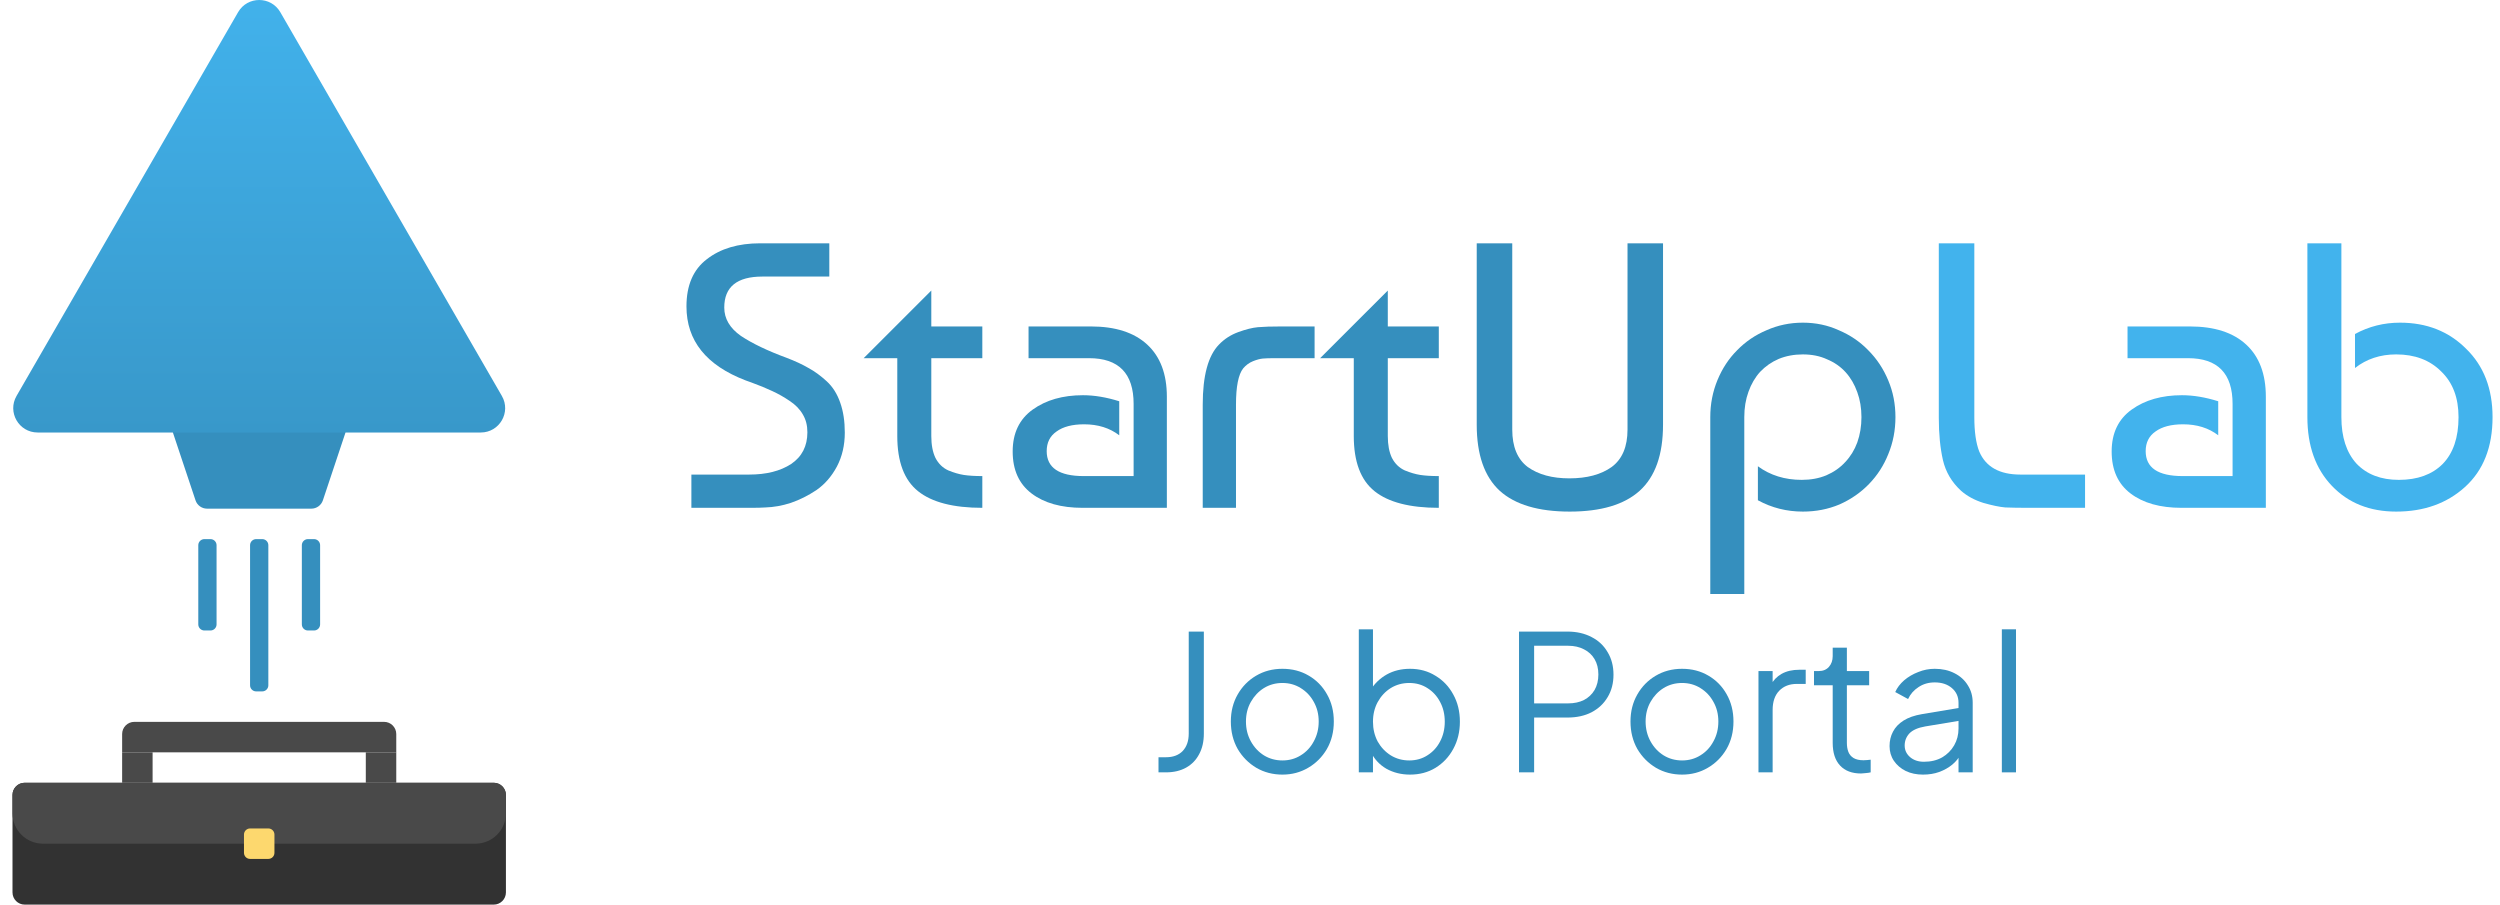 <svg width="152" height="55" viewBox="0 0 152 55" fill="none" xmlns="http://www.w3.org/2000/svg">
<path d="M70.437 46.959V46.04H70.897C71.326 46.04 71.663 45.913 71.908 45.661C72.153 45.4 72.275 45.048 72.275 44.604V38.4H73.194V44.604C73.194 45.086 73.099 45.504 72.907 45.856C72.723 46.208 72.459 46.48 72.115 46.672C71.77 46.863 71.364 46.959 70.897 46.959H70.437Z" fill="#358FBE"/>
<path d="M77.971 47.096C77.389 47.096 76.861 46.959 76.386 46.683C75.911 46.4 75.532 46.017 75.249 45.534C74.973 45.044 74.835 44.489 74.835 43.868C74.835 43.256 74.973 42.708 75.249 42.226C75.524 41.743 75.896 41.364 76.363 41.088C76.838 40.805 77.374 40.663 77.971 40.663C78.568 40.663 79.101 40.801 79.568 41.077C80.043 41.353 80.414 41.732 80.682 42.214C80.958 42.697 81.096 43.248 81.096 43.868C81.096 44.496 80.954 45.056 80.671 45.546C80.387 46.028 80.008 46.407 79.533 46.683C79.066 46.959 78.546 47.096 77.971 47.096ZM77.971 46.235C78.385 46.235 78.756 46.132 79.085 45.925C79.422 45.718 79.687 45.435 79.878 45.075C80.077 44.715 80.177 44.313 80.177 43.868C80.177 43.424 80.077 43.026 79.878 42.674C79.687 42.322 79.422 42.042 79.085 41.835C78.756 41.628 78.385 41.525 77.971 41.525C77.558 41.525 77.182 41.628 76.845 41.835C76.516 42.042 76.252 42.322 76.053 42.674C75.853 43.026 75.754 43.424 75.754 43.868C75.754 44.313 75.853 44.715 76.053 45.075C76.252 45.435 76.516 45.718 76.845 45.925C77.182 46.132 77.558 46.235 77.971 46.235Z" fill="#358FBE"/>
<path d="M85.728 47.096C85.2 47.096 84.721 46.978 84.293 46.74C83.871 46.495 83.553 46.151 83.339 45.706L83.477 45.58V46.959H82.615V38.262H83.477V42.18L83.339 41.938C83.584 41.548 83.91 41.238 84.316 41.008C84.729 40.778 85.2 40.663 85.728 40.663C86.311 40.663 86.828 40.805 87.279 41.088C87.739 41.364 88.099 41.743 88.359 42.226C88.627 42.708 88.761 43.26 88.761 43.88C88.761 44.493 88.627 45.044 88.359 45.534C88.099 46.017 87.739 46.4 87.279 46.683C86.828 46.959 86.311 47.096 85.728 47.096ZM85.683 46.235C86.096 46.235 86.464 46.132 86.785 45.925C87.115 45.718 87.371 45.438 87.555 45.086C87.746 44.726 87.842 44.324 87.842 43.88C87.842 43.428 87.746 43.026 87.555 42.674C87.371 42.322 87.115 42.042 86.785 41.835C86.464 41.628 86.096 41.525 85.683 41.525C85.269 41.525 84.894 41.628 84.557 41.835C84.227 42.042 83.963 42.325 83.764 42.685C83.573 43.038 83.477 43.436 83.477 43.88C83.477 44.324 83.573 44.726 83.764 45.086C83.963 45.438 84.227 45.718 84.557 45.925C84.894 46.132 85.269 46.235 85.683 46.235Z" fill="#358FBE"/>
<path d="M92.356 46.959V38.4H95.297C95.856 38.4 96.346 38.511 96.767 38.733C97.189 38.948 97.514 39.254 97.744 39.653C97.981 40.043 98.1 40.499 98.1 41.02C98.1 41.54 97.981 41.996 97.744 42.386C97.514 42.777 97.189 43.084 96.767 43.306C96.354 43.52 95.864 43.627 95.297 43.627H93.275V46.959H92.356ZM93.275 42.766H95.343C95.71 42.766 96.032 42.697 96.308 42.559C96.583 42.413 96.798 42.21 96.951 41.95C97.104 41.682 97.181 41.368 97.181 41.008C97.181 40.648 97.104 40.338 96.951 40.078C96.798 39.817 96.583 39.618 96.308 39.48C96.032 39.335 95.71 39.262 95.343 39.262H93.275V42.766Z" fill="#358FBE"/>
<path d="M102.27 47.096C101.688 47.096 101.16 46.959 100.685 46.683C100.21 46.4 99.831 46.017 99.548 45.534C99.272 45.044 99.134 44.489 99.134 43.868C99.134 43.256 99.272 42.708 99.548 42.226C99.823 41.743 100.195 41.364 100.662 41.088C101.137 40.805 101.673 40.663 102.27 40.663C102.868 40.663 103.4 40.801 103.867 41.077C104.342 41.353 104.714 41.732 104.982 42.214C105.257 42.697 105.395 43.248 105.395 43.868C105.395 44.496 105.253 45.056 104.97 45.546C104.687 46.028 104.308 46.407 103.833 46.683C103.366 46.959 102.845 47.096 102.27 47.096ZM102.27 46.235C102.684 46.235 103.055 46.132 103.385 45.925C103.722 45.718 103.986 45.435 104.177 45.075C104.377 44.715 104.476 44.313 104.476 43.868C104.476 43.424 104.377 43.026 104.177 42.674C103.986 42.322 103.722 42.042 103.385 41.835C103.055 41.628 102.684 41.525 102.27 41.525C101.857 41.525 101.482 41.628 101.145 41.835C100.815 42.042 100.551 42.322 100.352 42.674C100.153 43.026 100.053 43.424 100.053 43.868C100.053 44.313 100.153 44.715 100.352 45.075C100.551 45.435 100.815 45.718 101.145 45.925C101.482 46.132 101.857 46.235 102.27 46.235Z" fill="#358FBE"/>
<path d="M106.915 46.959V40.801H107.776V41.812L107.661 41.663C107.807 41.372 108.025 41.142 108.316 40.974C108.615 40.805 108.975 40.721 109.396 40.721H109.787V41.582H109.247C108.802 41.582 108.446 41.72 108.178 41.996C107.91 42.272 107.776 42.662 107.776 43.168V46.959H106.915Z" fill="#358FBE"/>
<path d="M113.151 47.028C112.6 47.028 112.175 46.867 111.876 46.545C111.577 46.224 111.428 45.764 111.428 45.167V41.663H110.291V40.801H110.578C110.838 40.801 111.045 40.717 111.198 40.548C111.351 40.372 111.428 40.154 111.428 39.894V39.377H112.29V40.801H113.645V41.663H112.29V45.167C112.29 45.373 112.32 45.557 112.382 45.718C112.443 45.871 112.546 45.994 112.692 46.086C112.845 46.178 113.048 46.224 113.301 46.224C113.362 46.224 113.435 46.22 113.519 46.212C113.603 46.204 113.676 46.197 113.737 46.189V46.959C113.645 46.982 113.542 46.997 113.427 47.005C113.312 47.02 113.22 47.028 113.151 47.028Z" fill="#358FBE"/>
<path d="M116.918 47.096C116.528 47.096 116.179 47.024 115.873 46.878C115.567 46.725 115.325 46.518 115.149 46.258C114.973 45.998 114.885 45.699 114.885 45.362C114.885 45.04 114.954 44.749 115.092 44.489C115.23 44.221 115.444 43.995 115.735 43.811C116.026 43.627 116.398 43.497 116.85 43.42L119.262 43.018V43.8L117.056 44.167C116.612 44.244 116.29 44.385 116.091 44.592C115.9 44.799 115.804 45.044 115.804 45.327C115.804 45.603 115.911 45.837 116.126 46.028C116.348 46.22 116.631 46.315 116.976 46.315C117.397 46.315 117.765 46.227 118.079 46.051C118.393 45.867 118.638 45.622 118.814 45.316C118.99 45.01 119.078 44.669 119.078 44.294V42.731C119.078 42.364 118.944 42.065 118.676 41.835C118.408 41.605 118.06 41.49 117.631 41.49C117.255 41.49 116.926 41.586 116.643 41.778C116.359 41.962 116.149 42.203 116.011 42.501L115.23 42.076C115.345 41.816 115.525 41.579 115.77 41.364C116.022 41.15 116.31 40.981 116.631 40.859C116.953 40.728 117.286 40.663 117.631 40.663C118.083 40.663 118.481 40.752 118.825 40.928C119.178 41.104 119.45 41.349 119.641 41.663C119.84 41.969 119.94 42.325 119.94 42.731V46.959H119.078V45.73L119.205 45.856C119.097 46.086 118.929 46.296 118.699 46.488C118.477 46.672 118.213 46.821 117.906 46.936C117.608 47.043 117.278 47.096 116.918 47.096Z" fill="#358FBE"/>
<path d="M121.712 46.959V38.262H122.573V46.959H121.712Z" fill="#358FBE"/>
<path d="M50.422 14.793V16.815H46.355C44.808 16.815 44.035 17.443 44.035 18.699C44.035 19.373 44.371 19.947 45.045 20.422C45.735 20.881 46.661 21.326 47.825 21.755C48.346 21.954 48.79 22.16 49.158 22.375C49.526 22.574 49.893 22.842 50.261 23.179C50.629 23.516 50.904 23.953 51.088 24.489C51.272 25.009 51.364 25.614 51.364 26.304C51.364 27.07 51.203 27.759 50.881 28.371C50.559 28.969 50.146 29.444 49.641 29.796C49.135 30.133 48.614 30.393 48.078 30.577C47.557 30.746 47.044 30.837 46.539 30.853C46.324 30.868 46.018 30.876 45.62 30.876H42.036V28.854H45.551C46.592 28.854 47.443 28.64 48.101 28.211C48.76 27.766 49.089 27.123 49.089 26.281C49.089 25.867 48.997 25.507 48.813 25.201C48.63 24.879 48.361 24.604 48.009 24.374C47.672 24.144 47.32 23.945 46.952 23.776C46.6 23.608 46.171 23.432 45.666 23.248C45.528 23.202 45.421 23.164 45.344 23.133C42.939 22.214 41.737 20.713 41.737 18.63C41.737 17.343 42.151 16.386 42.978 15.758C43.805 15.114 44.885 14.793 46.217 14.793H50.422Z" fill="#358FBE"/>
<path d="M52.51 21.777L56.623 17.665V19.848H59.725V21.777H56.623V26.51C56.623 27.047 56.707 27.491 56.876 27.843C57.059 28.195 57.32 28.448 57.657 28.601C57.994 28.739 58.308 28.831 58.599 28.877C58.905 28.923 59.28 28.946 59.725 28.946V30.876C57.963 30.876 56.661 30.539 55.819 29.865C54.976 29.191 54.555 28.073 54.555 26.51V21.777H52.51Z" fill="#358FBE"/>
<path d="M68.05 24.397V26.465C67.468 26.02 66.756 25.798 65.914 25.798C65.194 25.798 64.635 25.944 64.237 26.235C63.838 26.51 63.639 26.909 63.639 27.429C63.639 28.44 64.39 28.946 65.891 28.946H68.924V24.558C68.924 22.704 68.02 21.777 66.212 21.777H62.536V19.848H66.327C67.813 19.848 68.954 20.215 69.751 20.95C70.547 21.686 70.945 22.742 70.945 24.121V30.876H65.822C64.52 30.876 63.486 30.585 62.72 30.003C61.954 29.421 61.571 28.571 61.571 27.452C61.571 26.334 61.977 25.484 62.789 24.902C63.601 24.32 64.619 24.029 65.845 24.029C66.534 24.029 67.269 24.152 68.05 24.397Z" fill="#358FBE"/>
<path d="M73.126 30.876V24.604C73.126 22.842 73.456 21.624 74.114 20.95C74.436 20.613 74.827 20.361 75.286 20.192C75.746 20.024 76.144 19.924 76.481 19.893C76.833 19.863 77.308 19.848 77.905 19.848H79.927V21.777H77.492C77.185 21.777 76.948 21.785 76.779 21.8C76.611 21.816 76.412 21.869 76.182 21.961C75.952 22.053 75.753 22.199 75.585 22.398C75.294 22.765 75.148 23.501 75.148 24.604V30.876H73.126Z" fill="#358FBE"/>
<path d="M80.265 21.777L84.378 17.665V19.848H87.479V21.777H84.378V26.51C84.378 27.047 84.462 27.491 84.63 27.843C84.814 28.195 85.075 28.448 85.412 28.601C85.749 28.739 86.062 28.831 86.353 28.877C86.66 28.923 87.035 28.946 87.479 28.946V30.876C85.718 30.876 84.416 30.539 83.573 29.865C82.731 29.191 82.31 28.073 82.31 26.51V21.777H80.265Z" fill="#358FBE"/>
<path d="M98.953 14.793H101.112V25.821C101.112 27.644 100.638 28.984 99.688 29.842C98.754 30.684 97.337 31.105 95.438 31.105C93.538 31.105 92.121 30.684 91.187 29.842C90.253 28.984 89.785 27.644 89.785 25.821V14.793H91.945V26.12C91.945 27.161 92.259 27.92 92.887 28.394C93.531 28.854 94.373 29.084 95.415 29.084C96.487 29.084 97.344 28.854 97.988 28.394C98.631 27.92 98.953 27.161 98.953 26.12V14.793Z" fill="#358FBE"/>
<path d="M103.985 36.114V25.362C103.985 24.565 104.131 23.815 104.422 23.11C104.713 22.405 105.111 21.8 105.617 21.295C106.122 20.774 106.72 20.368 107.409 20.077C108.098 19.771 108.833 19.618 109.614 19.618C110.396 19.618 111.123 19.771 111.797 20.077C112.486 20.368 113.084 20.774 113.589 21.295C114.11 21.816 114.516 22.428 114.807 23.133C115.098 23.822 115.243 24.565 115.243 25.362C115.243 26.158 115.098 26.909 114.807 27.613C114.531 28.302 114.141 28.907 113.635 29.428C113.13 29.949 112.532 30.363 111.843 30.669C111.154 30.96 110.411 31.105 109.614 31.105C108.634 31.105 107.723 30.876 106.88 30.416V28.349C107.631 28.9 108.519 29.176 109.546 29.176C110.097 29.176 110.595 29.084 111.039 28.9C111.498 28.701 111.881 28.433 112.188 28.096C112.509 27.759 112.754 27.36 112.923 26.901C113.091 26.426 113.176 25.913 113.176 25.362C113.176 24.81 113.091 24.305 112.923 23.845C112.754 23.37 112.517 22.965 112.211 22.628C111.904 22.291 111.529 22.03 111.085 21.846C110.656 21.647 110.166 21.548 109.614 21.548C109.078 21.548 108.588 21.64 108.144 21.823C107.715 22.007 107.34 22.268 107.018 22.605C106.712 22.942 106.474 23.348 106.306 23.822C106.138 24.282 106.053 24.795 106.053 25.362V36.114H103.985Z" fill="#358FBE"/>
<path d="M126.771 28.854V30.876H123.417C122.789 30.876 122.291 30.868 121.923 30.853C121.571 30.822 121.127 30.73 120.591 30.577C120.054 30.409 119.603 30.163 119.235 29.842C118.668 29.321 118.301 28.701 118.132 27.981C117.964 27.246 117.879 26.388 117.879 25.408V14.793H120.039V25.362C120.039 26.25 120.139 26.947 120.338 27.452C120.736 28.387 121.571 28.854 122.842 28.854H126.771Z" fill="#42B3ED"/>
<path d="M134.868 24.397V26.465C134.286 26.02 133.574 25.798 132.731 25.798C132.011 25.798 131.452 25.944 131.054 26.235C130.656 26.51 130.457 26.909 130.457 27.429C130.457 28.44 131.207 28.946 132.708 28.946H135.741V24.558C135.741 22.704 134.837 21.777 133.03 21.777H129.354V19.848H133.145C134.631 19.848 135.772 20.215 136.568 20.95C137.365 21.686 137.763 22.742 137.763 24.121V30.876H132.639C131.337 30.876 130.304 30.585 129.538 30.003C128.772 29.421 128.389 28.571 128.389 27.452C128.389 26.334 128.795 25.484 129.607 24.902C130.418 24.32 131.437 24.029 132.662 24.029C133.352 24.029 134.087 24.152 134.868 24.397Z" fill="#42B3ED"/>
<path d="M140.289 14.793H142.356V25.362C142.356 26.572 142.663 27.514 143.275 28.188C143.903 28.846 144.761 29.176 145.849 29.176C146.982 29.176 147.871 28.854 148.514 28.211C149.157 27.552 149.479 26.602 149.479 25.362C149.479 24.182 149.127 23.256 148.422 22.582C147.733 21.892 146.821 21.548 145.688 21.548C144.723 21.548 143.888 21.823 143.184 22.375V20.307C144.026 19.848 144.937 19.618 145.918 19.618C147.541 19.618 148.882 20.146 149.938 21.203C151.011 22.245 151.547 23.631 151.547 25.362C151.547 27.184 150.988 28.601 149.869 29.612C148.767 30.608 147.373 31.105 145.688 31.105C144.08 31.105 142.778 30.585 141.782 29.543C140.786 28.502 140.289 27.108 140.289 25.362V14.793Z" fill="#42B3ED"/>
<path d="M10.528 26.346C10.369 25.866 10.726 25.37 11.231 25.37H20.287C20.793 25.37 21.15 25.866 20.99 26.346L19.632 30.419C19.531 30.722 19.248 30.926 18.929 30.926H12.589C12.271 30.926 11.987 30.722 11.887 30.419L10.528 26.346Z" fill="#358FBE"/>
<path d="M12.056 33.148C12.056 32.944 12.222 32.778 12.427 32.778H12.797C13.001 32.778 13.167 32.944 13.167 33.148V37.963C13.167 38.168 13.001 38.334 12.797 38.334H12.427C12.222 38.334 12.056 38.168 12.056 37.963V33.148Z" fill="#358FBE"/>
<path d="M15.204 33.148C15.204 32.944 15.37 32.778 15.574 32.778H15.945C16.149 32.778 16.315 32.944 16.315 33.148V41.667C16.315 41.871 16.149 42.037 15.945 42.037H15.574C15.37 42.037 15.204 41.871 15.204 41.667V33.148Z" fill="#358FBE"/>
<path d="M18.352 33.148C18.352 32.944 18.518 32.778 18.722 32.778H19.093C19.297 32.778 19.463 32.944 19.463 33.148V37.963C19.463 38.168 19.297 38.334 19.093 38.334H18.722C18.518 38.334 18.352 38.168 18.352 37.963V33.148Z" fill="#358FBE"/>
<path d="M7.426 44.63C7.426 44.221 7.757 43.889 8.167 43.889H23.352C23.761 43.889 24.093 44.221 24.093 44.63V45.741H7.426V44.63Z" fill="#494949"/>
<path d="M0.76 48.334C0.76 47.924 1.091 47.593 1.501 47.593H30.019C30.428 47.593 30.76 47.924 30.76 48.334V54.259C30.76 54.669 30.428 55 30.019 55H1.501C1.091 55 0.76 54.669 0.76 54.259V48.334Z" fill="#323232"/>
<path d="M0.76 48.334C0.76 47.924 1.091 47.593 1.501 47.593H30.019C30.428 47.593 30.76 47.924 30.76 48.334V49.445C30.76 50.467 29.931 51.296 28.908 51.296H2.612C1.589 51.296 0.76 50.467 0.76 49.445V48.334Z" fill="#494949"/>
<path d="M7.426 45.741L9.278 45.741V47.593H7.426V45.741Z" fill="#494949"/>
<path d="M22.241 45.741H24.093V47.593H22.241V45.741Z" fill="#494949"/>
<path d="M14.834 50.741C14.834 50.536 15 50.37 15.204 50.37H16.315C16.52 50.37 16.686 50.536 16.686 50.741V51.852C16.686 52.057 16.52 52.222 16.315 52.222H15.204C15 52.222 14.834 52.057 14.834 51.852V50.741Z" fill="#FDD86E"/>
<path d="M14.476 0.741C15.047 -0.247 16.472 -0.247 17.043 0.741L30.514 24.074C31.084 25.062 30.371 26.296 29.231 26.296H2.288C1.147 26.296 0.435 25.062 1.005 24.074L14.476 0.741Z" fill="url(#paint0_linear_597_129)"/>
<defs>
<linearGradient id="paint0_linear_597_129" x1="15.759" y1="-1.482" x2="15.759" y2="35.556" gradientUnits="userSpaceOnUse">
<stop stop-color="#42B3ED"/>
<stop offset="1" stop-color="#358FBE"/>
</linearGradient>
</defs>
</svg>
